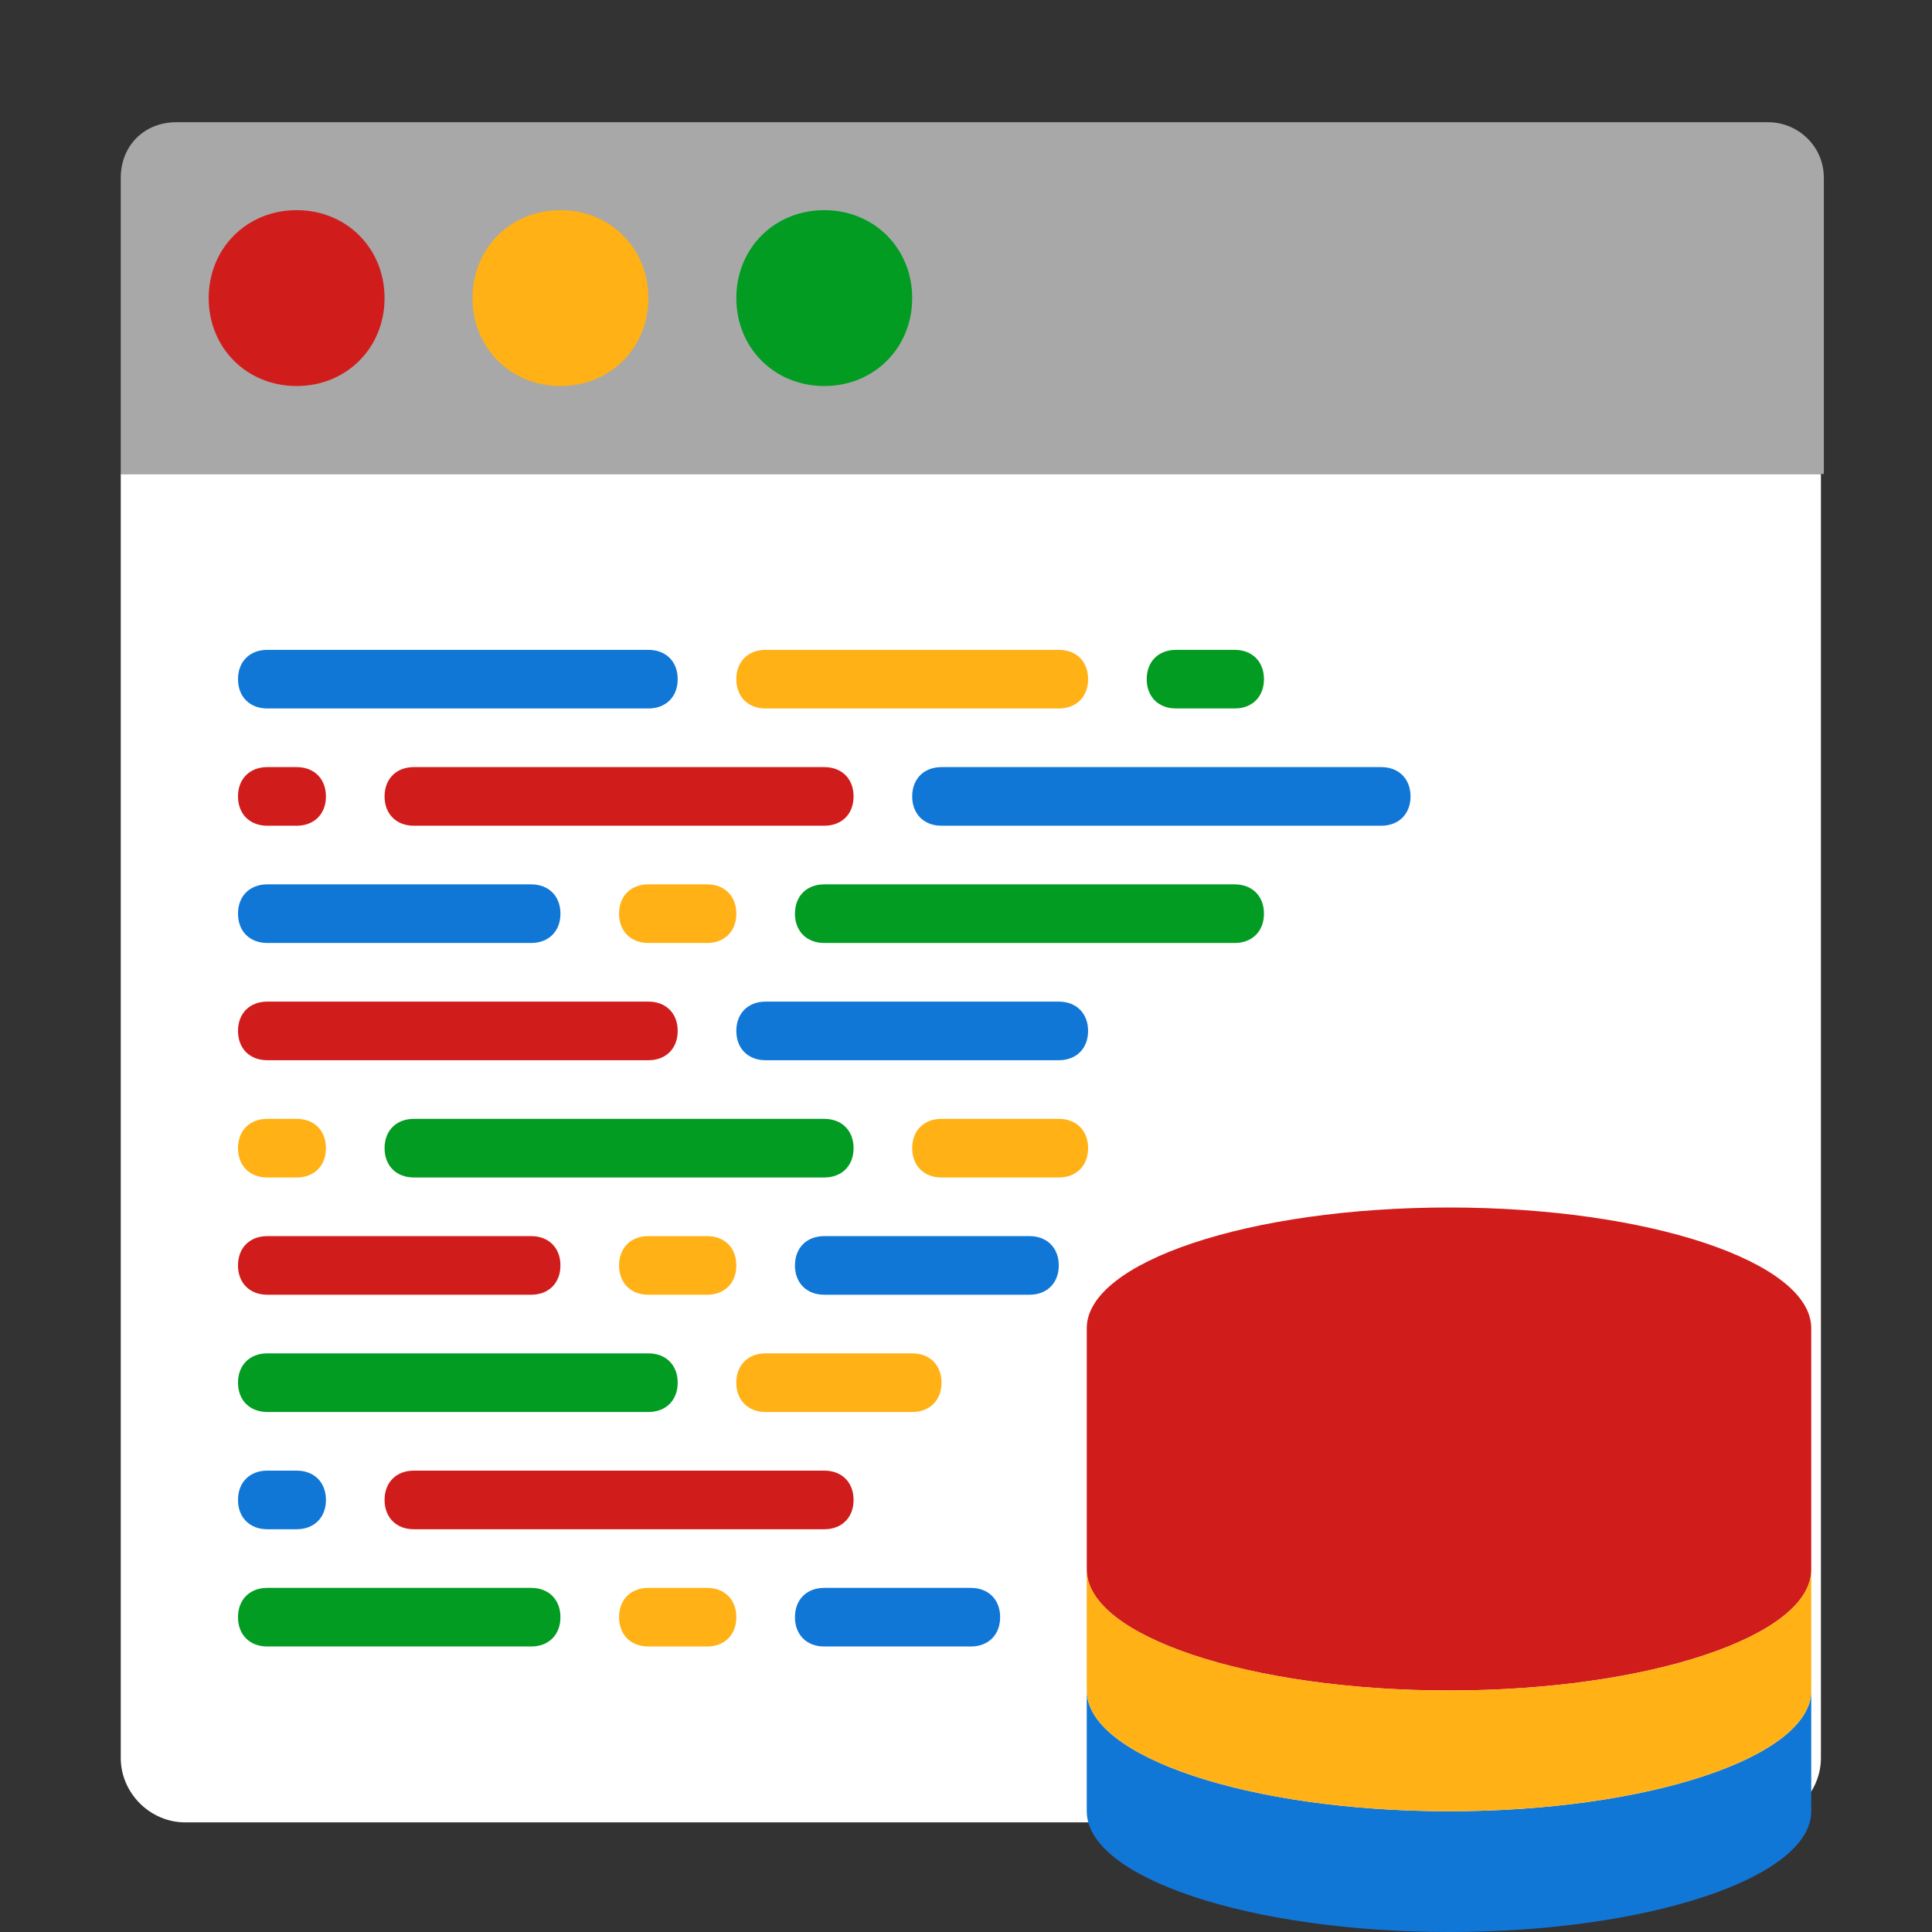﻿<?xml version='1.0' encoding='UTF-8'?>
<svg viewBox="-2 -2.025 32 32" xmlns="http://www.w3.org/2000/svg" xmlns:xlink="http://www.w3.org/1999/xlink">
  <rect x="-2" y="-2.025" width="32" height="32" fill="#333333" stroke="none"/>
  <g id="Layer_1" transform="translate(0, -0.025)" style="enable-background:new 0 0 512.883 512.883">
    <g transform="matrix(0.055, 0, 0, 0.055, 0, 0)">
      <path d="M0, 106.372L0, 493.02C0, 503.613 8.828, 512.441 19.421, 512.441L123.587, 512.441L388.415, 512.441L492.581, 512.441C503.174, 512.441 512.002, 503.613 512.002, 493.02L512.002, 106.372L0, 106.372z" fill="#FFFFFF" fill-opacity="1" class="White" />
    </g>
  </g>
  <g id="Layer_1" transform="translate(0, -0.025)" style="enable-background:new 0 0 512.883 512.883">
    <g transform="matrix(0.055, 0, 0, 0.055, 0, 0)">
      <path d="M512, 106.372L0, 106.372L0, 17.214C0, 7.503 7.062, 0.441 16.772, 0.441L496.11, 0.441C504.938, 0.441 512.882, 7.503 512.882, 17.213L512.882, 106.372L512, 106.372z" fill="#1177D7" fill-opacity="1" style="fill:#A8A8A8" />
    </g>
  </g>
  <g id="Layer_1" transform="translate(0, -0.025)" style="enable-background:new 0 0 512.883 512.883">
    <g transform="matrix(0.055, 0, 0, 0.055, 0, 0)">
      <path d="M79.448, 53.407C79.448, 68.414 67.972, 79.89 52.965, 79.89C37.958, 79.89 26.483, 68.414 26.483, 53.407C26.483, 38.4 37.959, 26.924 52.966, 26.924C67.973, 26.924 79.448, 38.4 79.448, 53.407" fill="#D11C1C" fill-opacity="1" class="Red" />
    </g>
  </g>
  <g id="Layer_1" transform="translate(0, -0.025)" style="enable-background:new 0 0 512.883 512.883">
    <g transform="matrix(0.055, 0, 0, 0.055, 0, 0)">
      <path d="M158.897, 53.407C158.897, 68.414 147.421, 79.89 132.414, 79.89C117.407, 79.89 105.931, 68.414 105.931, 53.407C105.931, 38.4 117.407, 26.924 132.414, 26.924C147.421, 26.924 158.897, 38.4 158.897, 53.407" fill="#FFB115" fill-opacity="1" class="Yellow" />
    </g>
  </g>
  <g id="Layer_1" transform="translate(0, -0.025)" style="enable-background:new 0 0 512.883 512.883">
    <g transform="matrix(0.055, 0, 0, 0.055, 0, 0)">
      <path d="M238.345, 53.407C238.345, 68.414 226.869, 79.89 211.862, 79.89C196.855, 79.89 185.379, 68.414 185.379, 53.407C185.379, 38.4 196.855, 26.924 211.862, 26.924C226.869, 26.924 238.345, 38.4 238.345, 53.407" fill="#039C23" fill-opacity="1" class="Green" />
    </g>
  </g>
  <g id="Layer_1" transform="translate(0, -0.025)" style="enable-background:new 0 0 512.883 512.883">
    <g transform="matrix(0.055, 0, 0, 0.055, 0, 0)">
      <path d="M158.897, 176.993L44.138, 176.993C38.841, 176.993 35.31, 173.462 35.31, 168.165C35.31, 162.868 38.841, 159.337 44.138, 159.337L158.897, 159.337C164.194, 159.337 167.725, 162.868 167.725, 168.165C167.725, 173.462 164.193, 176.993 158.897, 176.993" fill="#1177D7" fill-opacity="1" class="Blue" />
    </g>
  </g>
  <g id="Layer_1" transform="translate(0, -0.025)" style="enable-background:new 0 0 512.883 512.883">
    <g transform="matrix(0.055, 0, 0, 0.055, 0, 0)">
      <path d="M282.483, 176.993L194.207, 176.993C188.91, 176.993 185.379, 173.462 185.379, 168.165C185.379, 162.868 188.91, 159.337 194.207, 159.337L282.483, 159.337C287.78, 159.337 291.311, 162.868 291.311, 168.165C291.311, 173.462 287.779, 176.993 282.483, 176.993" fill="#FFB115" fill-opacity="1" class="Yellow" />
    </g>
  </g>
  <g id="Layer_1" transform="translate(0, -0.025)" style="enable-background:new 0 0 512.883 512.883">
    <g transform="matrix(0.055, 0, 0, 0.055, 0, 0)">
      <path d="M335.448, 176.993L317.793, 176.993C312.496, 176.993 308.965, 173.462 308.965, 168.165C308.965, 162.868 312.496, 159.337 317.793, 159.337L335.448, 159.337C340.745, 159.337 344.276, 162.868 344.276, 168.165C344.276, 173.462 340.745, 176.993 335.448, 176.993" fill="#039C23" fill-opacity="1" class="Green" />
    </g>
  </g>
  <g id="Layer_1" transform="translate(0, -0.025)" style="enable-background:new 0 0 512.883 512.883">
    <g transform="matrix(0.055, 0, 0, 0.055, 0, 0)">
      <path d="M379.586, 212.303L247.172, 212.303C241.875, 212.303 238.344, 208.772 238.344, 203.475C238.344, 198.178 241.875, 194.647 247.172, 194.647L379.586, 194.647C384.883, 194.647 388.414, 198.178 388.414, 203.475C388.414, 208.772 384.883, 212.303 379.586, 212.303" fill="#1177D7" fill-opacity="1" class="Blue" />
    </g>
  </g>
  <g id="Layer_1" transform="translate(0, -0.025)" style="enable-background:new 0 0 512.883 512.883">
    <g transform="matrix(0.055, 0, 0, 0.055, 0, 0)">
      <g>
        <path d="M211.862, 212.303L88.276, 212.303C82.979, 212.303 79.448, 208.772 79.448, 203.475C79.448, 198.178 82.979, 194.647 88.276, 194.647L211.862, 194.647C217.159, 194.647 220.69, 198.178 220.69, 203.475C220.69, 208.772 217.159, 212.303 211.862, 212.303" fill="#D11C1C" fill-opacity="1" class="Red" />
      </g>
    </g>
  </g>
  <g id="Layer_1" transform="translate(0, -0.025)" style="enable-background:new 0 0 512.883 512.883">
    <g transform="matrix(0.055, 0, 0, 0.055, 0, 0)">
      <g>
        <path d="M52.966, 212.303L44.138, 212.303C38.841, 212.303 35.31, 208.772 35.31, 203.475C35.31, 198.178 38.841, 194.647 44.138, 194.647L52.966, 194.647C58.263, 194.647 61.794, 198.178 61.794, 203.475C61.794, 208.772 58.262, 212.303 52.966, 212.303" fill="#D11C1C" fill-opacity="1" class="Red" />
      </g>
    </g>
  </g>
  <g id="Layer_1" transform="translate(0, -0.025)" style="enable-background:new 0 0 512.883 512.883">
    <g transform="matrix(0.055, 0, 0, 0.055, 0, 0)">
      <path d="M123.586, 247.614L44.138, 247.614C38.841, 247.614 35.31, 244.083 35.31, 238.786C35.31, 233.489 38.841, 229.958 44.138, 229.958L123.586, 229.958C128.883, 229.958 132.414, 233.489 132.414, 238.786C132.414, 244.083 128.883, 247.614 123.586, 247.614" fill="#1177D7" fill-opacity="1" class="Blue" />
    </g>
  </g>
  <g id="Layer_1" transform="translate(0, -0.025)" style="enable-background:new 0 0 512.883 512.883">
    <g transform="matrix(0.055, 0, 0, 0.055, 0, 0)">
      <path d="M176.552, 247.614L158.897, 247.614C153.6, 247.614 150.069, 244.083 150.069, 238.786C150.069, 233.489 153.6, 229.958 158.897, 229.958L176.552, 229.958C181.849, 229.958 185.38, 233.489 185.38, 238.786C185.38, 244.083 181.848, 247.614 176.552, 247.614" fill="#FFB115" fill-opacity="1" class="Yellow" />
    </g>
  </g>
  <g id="Layer_1" transform="translate(0, -0.025)" style="enable-background:new 0 0 512.883 512.883">
    <g transform="matrix(0.055, 0, 0, 0.055, 0, 0)">
      <path d="M335.448, 247.614L211.862, 247.614C206.565, 247.614 203.034, 244.083 203.034, 238.786C203.034, 233.489 206.565, 229.958 211.862, 229.958L335.448, 229.958C340.745, 229.958 344.276, 233.489 344.276, 238.786C344.276, 244.083 340.745, 247.614 335.448, 247.614" fill="#039C23" fill-opacity="1" class="Green" />
    </g>
  </g>
  <g id="Layer_1" transform="translate(0, -0.025)" style="enable-background:new 0 0 512.883 512.883">
    <g transform="matrix(0.055, 0, 0, 0.055, 0, 0)">
      <path d="M158.897, 282.924L44.138, 282.924C38.841, 282.924 35.31, 279.393 35.31, 274.096C35.31, 268.799 38.841, 265.268 44.138, 265.268L158.897, 265.268C164.194, 265.268 167.725, 268.799 167.725, 274.096C167.724, 279.393 164.193, 282.924 158.897, 282.924" fill="#D11C1C" fill-opacity="1" class="Red" />
    </g>
  </g>
  <g id="Layer_1" transform="translate(0, -0.025)" style="enable-background:new 0 0 512.883 512.883">
    <g transform="matrix(0.055, 0, 0, 0.055, 0, 0)">
      <path d="M282.483, 282.924L194.207, 282.924C188.91, 282.924 185.379, 279.393 185.379, 274.096C185.379, 268.799 188.91, 265.268 194.207, 265.268L282.483, 265.268C287.78, 265.268 291.311, 268.799 291.311, 274.096C291.31, 279.393 287.779, 282.924 282.483, 282.924" fill="#1177D7" fill-opacity="1" class="Blue" />
    </g>
  </g>
  <g id="Layer_1" transform="translate(0, -0.025)" style="enable-background:new 0 0 512.883 512.883">
    <g transform="matrix(0.055, 0, 0, 0.055, 0, 0)">
      <path d="M282.483, 318.234L247.173, 318.234C241.876, 318.234 238.345, 314.703 238.345, 309.406C238.345, 304.109 241.876, 300.578 247.173, 300.578L282.483, 300.578C287.78, 300.578 291.311, 304.109 291.311, 309.406C291.31, 314.703 287.779, 318.234 282.483, 318.234" fill="#FFB115" fill-opacity="1" class="Yellow" />
    </g>
  </g>
  <g id="Layer_1" transform="translate(0, -0.025)" style="enable-background:new 0 0 512.883 512.883">
    <g transform="matrix(0.055, 0, 0, 0.055, 0, 0)">
      <path d="M211.862, 318.234L88.276, 318.234C82.979, 318.234 79.448, 314.703 79.448, 309.406C79.448, 304.109 82.979, 300.578 88.276, 300.578L211.862, 300.578C217.159, 300.578 220.69, 304.109 220.69, 309.406C220.69, 314.703 217.159, 318.234 211.862, 318.234" fill="#039C23" fill-opacity="1" class="Green" />
    </g>
  </g>
  <g id="Layer_1" transform="translate(0, -0.025)" style="enable-background:new 0 0 512.883 512.883">
    <g transform="matrix(0.055, 0, 0, 0.055, 0, 0)">
      <path d="M52.966, 318.234L44.138, 318.234C38.841, 318.234 35.31, 314.703 35.31, 309.406C35.31, 304.109 38.841, 300.578 44.138, 300.578L52.966, 300.578C58.263, 300.578 61.794, 304.109 61.794, 309.406C61.793, 314.703 58.262, 318.234 52.966, 318.234" fill="#FFB115" fill-opacity="1" class="Yellow" />
    </g>
  </g>
  <g id="Layer_1" transform="translate(0, -0.025)" style="enable-background:new 0 0 512.883 512.883">
    <g transform="matrix(0.055, 0, 0, 0.055, 0, 0)">
      <path d="M123.586, 353.545L44.138, 353.545C38.841, 353.545 35.31, 350.014 35.31, 344.717C35.31, 339.42 38.841, 335.889 44.138, 335.889L123.586, 335.889C128.883, 335.889 132.414, 339.42 132.414, 344.717C132.414, 350.014 128.883, 353.545 123.586, 353.545" fill="#D11C1C" fill-opacity="1" class="Red" />
    </g>
  </g>
  <g id="Layer_1" transform="translate(0, -0.025)" style="enable-background:new 0 0 512.883 512.883">
    <g transform="matrix(0.055, 0, 0, 0.055, 0, 0)">
      <path d="M176.552, 353.545L158.897, 353.545C153.6, 353.545 150.069, 350.014 150.069, 344.717C150.069, 339.42 153.6, 335.889 158.897, 335.889L176.552, 335.889C181.849, 335.889 185.38, 339.42 185.38, 344.717C185.38, 350.014 181.848, 353.545 176.552, 353.545" fill="#FFB115" fill-opacity="1" class="Yellow" />
    </g>
  </g>
  <g id="Layer_1" transform="translate(0, -0.025)" style="enable-background:new 0 0 512.883 512.883">
    <g transform="matrix(0.055, 0, 0, 0.055, 0, 0)">
      <path d="M273.655, 353.545L211.862, 353.545C206.565, 353.545 203.034, 350.014 203.034, 344.717C203.034, 339.42 206.565, 335.889 211.862, 335.889L273.655, 335.889C278.952, 335.889 282.483, 339.42 282.483, 344.717C282.483, 350.014 278.952, 353.545 273.655, 353.545" fill="#1177D7" fill-opacity="1" class="Blue" />
    </g>
  </g>
  <g id="Layer_1" transform="translate(0, -0.025)" style="enable-background:new 0 0 512.883 512.883">
    <g transform="matrix(0.055, 0, 0, 0.055, 0, 0)">
      <path d="M158.897, 388.855L44.138, 388.855C38.841, 388.855 35.31, 385.324 35.31, 380.027C35.31, 374.73 38.841, 371.199 44.138, 371.199L158.897, 371.199C164.194, 371.199 167.725, 374.73 167.725, 380.027C167.725, 385.324 164.193, 388.855 158.897, 388.855" fill="#039C23" fill-opacity="1" class="Green" />
    </g>
  </g>
  <g id="Layer_1" transform="translate(0, -0.025)" style="enable-background:new 0 0 512.883 512.883">
    <g transform="matrix(0.055, 0, 0, 0.055, 0, 0)">
      <path d="M238.345, 388.855L194.207, 388.855C188.91, 388.855 185.379, 385.324 185.379, 380.027C185.379, 374.73 188.91, 371.199 194.207, 371.199L238.345, 371.199C243.642, 371.199 247.173, 374.73 247.173, 380.027C247.173, 385.324 243.641, 388.855 238.345, 388.855" fill="#FFB115" fill-opacity="1" class="Yellow" />
    </g>
  </g>
  <g id="Layer_1" transform="translate(0, -0.025)" style="enable-background:new 0 0 512.883 512.883">
    <g transform="matrix(0.055, 0, 0, 0.055, 0, 0)">
      <path d="M211.862, 424.166L88.276, 424.166C82.979, 424.166 79.448, 420.635 79.448, 415.338C79.448, 410.041 82.979, 406.51 88.276, 406.51L211.862, 406.51C217.159, 406.51 220.69, 410.041 220.69, 415.338C220.69, 420.635 217.159, 424.166 211.862, 424.166" fill="#D11C1C" fill-opacity="1" class="Red" />
    </g>
  </g>
  <g id="Layer_1" transform="translate(0, -0.025)" style="enable-background:new 0 0 512.883 512.883">
    <g transform="matrix(0.055, 0, 0, 0.055, 0, 0)">
      <path d="M52.966, 424.166L44.138, 424.166C38.841, 424.166 35.31, 420.635 35.31, 415.338C35.31, 410.041 38.841, 406.51 44.138, 406.51L52.966, 406.51C58.263, 406.51 61.794, 410.041 61.794, 415.338C61.794, 420.635 58.262, 424.166 52.966, 424.166" fill="#1177D7" fill-opacity="1" class="Blue" />
    </g>
  </g>
  <g id="Layer_1" transform="translate(0, -0.025)" style="enable-background:new 0 0 512.883 512.883">
    <g transform="matrix(0.055, 0, 0, 0.055, 0, 0)">
      <path d="M123.586, 459.476L44.138, 459.476C38.841, 459.476 35.31, 455.945 35.31, 450.648C35.31, 445.351 38.841, 441.82 44.138, 441.82L123.586, 441.82C128.883, 441.82 132.414, 445.351 132.414, 450.648C132.414, 455.945 128.883, 459.476 123.586, 459.476" fill="#039C23" fill-opacity="1" class="Green" />
    </g>
  </g>
  <g id="Layer_1" transform="translate(0, -0.025)" style="enable-background:new 0 0 512.883 512.883">
    <g transform="matrix(0.055, 0, 0, 0.055, 0, 0)">
      <path d="M176.552, 459.476L158.897, 459.476C153.6, 459.476 150.069, 455.945 150.069, 450.648C150.069, 445.351 153.6, 441.82 158.897, 441.82L176.552, 441.82C181.849, 441.82 185.38, 445.351 185.38, 450.648C185.38, 455.945 181.848, 459.476 176.552, 459.476" fill="#FFB115" fill-opacity="1" class="Yellow" />
    </g>
  </g>
  <g id="Layer_1" transform="translate(0, -0.025)" style="enable-background:new 0 0 512.883 512.883">
    <g transform="matrix(0.055, 0, 0, 0.055, 0, 0)">
      <path d="M256, 459.476L211.862, 459.476C206.565, 459.476 203.034, 455.945 203.034, 450.648C203.034, 445.351 206.565, 441.82 211.862, 441.82L256, 441.82C261.297, 441.82 264.828, 445.351 264.828, 450.648C264.828, 455.945 261.297, 459.476 256, 459.476" fill="#1177D7" fill-opacity="1" class="Blue" />
    </g>
  </g>
  <g id="Layer_1" transform="translate(0, -0.025)" style="enable-background:new 0 0 512.883 512.883">
    <g transform="matrix(0.055, 0, 0, 0.055, 0, 0)">
      <path d="M500.524, 488.607L440.496, 428.579L497.875, 400.331L342.51, 342.952L399.889, 498.318L428.137, 440.939L488.165, 500.967C489.931, 502.733 492.579, 503.615 494.344, 503.615C496.11, 503.615 498.758, 502.732 500.523, 500.967C504.055, 497.434 504.055, 492.138 500.524, 488.607" fill="Transparent" fill-opacity="1" class="Transparent" />
    </g>
  </g>
  <g id="Layer_1" transform="translate(14, 17.975)" style="enable-background:new 0 0 16 16">
    <g>
      <path d="M8, 14C4.7, 14 2, 13.1 2, 12L2, 14C2, 15.1 4.7, 16 8, 16C11.3, 16 14, 15.1 14, 14L14, 12C14, 13.1 11.3, 14 8, 14z" fill="Transparent" class="Transparent" />
    </g>
  </g>
  <g id="Layer_1" transform="translate(14, 17.975)" style="enable-background:new 0 0 16 16">
    <g>
      <path d="M8, 10C4.7, 10 2, 9.1 2, 8L2, 10C2, 11.1 4.7, 12 8, 12C11.3, 12 14, 11.1 14, 10L14, 8C14, 9.1 11.3, 10 8, 10z" fill="#1177D7" class="Blue" />
    </g>
  </g>
  <g id="Layer_1" transform="translate(14, 17.975)" style="enable-background:new 0 0 16 16">
    <g>
      <path d="M8, 0C4.7, 0 2, 0.9 2, 2L2, 6C2, 7.1 4.7, 8 8, 8C11.3, 8 14, 7.1 14, 6L14, 2C14, 0.9 11.3, 0 8, 0z" fill="#D11C1C" class="Red" />
    </g>
  </g>
  <g id="Layer_1" transform="translate(14, 17.975)" style="enable-background:new 0 0 16 16">
    <g>
      <path d="M8, 12C4.7, 12 2, 11.1 2, 10L2, 12C2, 13.1 4.7, 14 8, 14C11.3, 14 14, 13.1 14, 12L14, 10C14, 11.1 11.3, 12 8, 12z" fill="Transparent" class="Transparent" />
    </g>
  </g>
  <g id="Layer_1" transform="translate(14, 17.975)" style="enable-background:new 0 0 16 16">
    <g>
      <path d="M8, 8C4.7, 8 2, 7.1 2, 6L2, 8C2, 9.1 4.7, 10 8, 10C11.3, 10 14, 9.1 14, 8L14, 6C14, 7.1 11.3, 8 8, 8z" fill="#FFB115" class="Yellow" />
    </g>
  </g>
</svg>